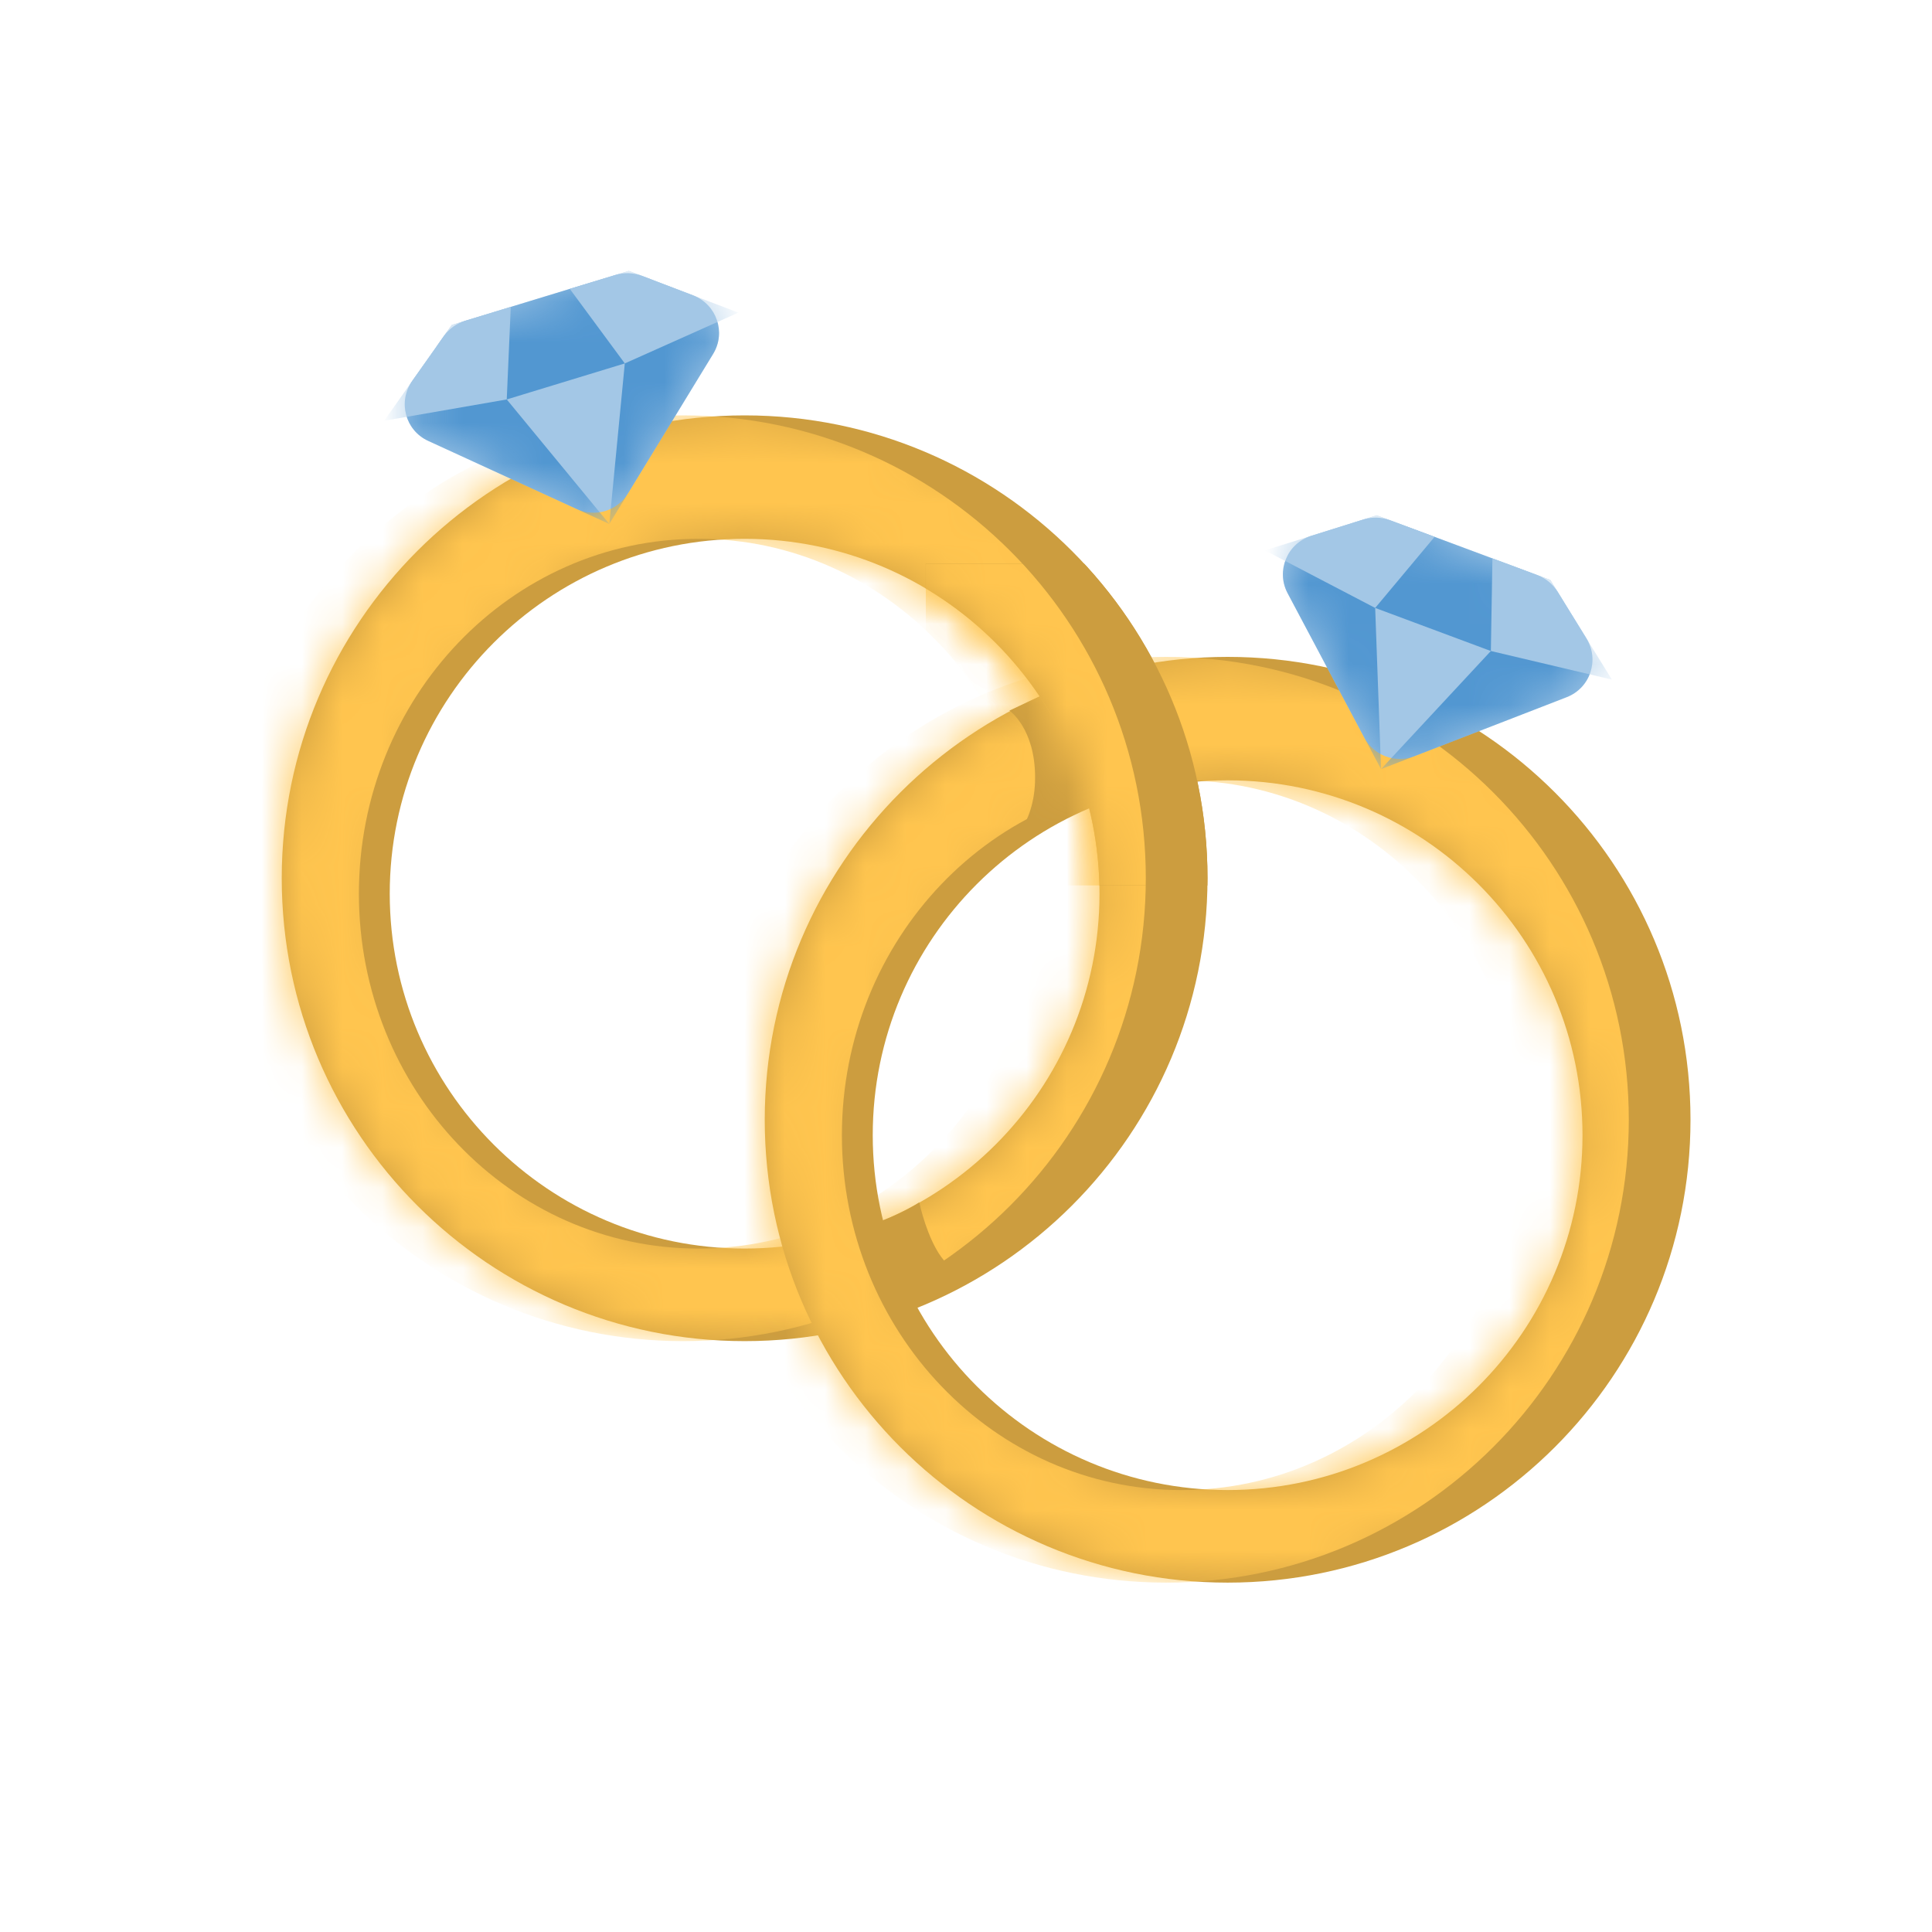 <svg width="48" height="48" viewBox="0 0 48 48" fill="none" xmlns="http://www.w3.org/2000/svg">
    <path fill-rule="evenodd" clip-rule="evenodd" d="M18.5 10.32C24.851 10.32 30 15.469 30 21.82C30 28.172 24.851 33.32 18.5 33.32C12.149 33.32 7 28.172 7 21.82C7 15.469 12.149 10.32 18.5 10.32ZM18.5 13.387C23.369 13.387 27.317 17.334 27.317 22.204C27.317 27.073 23.369 31.02 18.5 31.02C13.631 31.02 9.683 27.073 9.683 22.204C9.683 17.334 13.631 13.387 18.5 13.387Z" fill="#CC9D3F"/>
    <mask id="mask0_868_1146" style="mask-type:alpha" maskUnits="userSpaceOnUse" x="7" y="10" width="23" height="24">
    <path fill-rule="evenodd" clip-rule="evenodd" d="M18.5 10.32C24.851 10.32 30 15.469 30 21.82C30 28.172 24.851 33.32 18.5 33.32C12.149 33.32 7 28.172 7 21.82C7 15.469 12.149 10.32 18.5 10.32ZM18.5 13.387C23.369 13.387 27.317 17.334 27.317 22.204C27.317 27.073 23.369 31.02 18.5 31.02C13.631 31.02 9.683 27.073 9.683 22.204C9.683 17.334 13.631 13.387 18.5 13.387Z" fill="white"/>
    </mask>
    <g mask="url(#mask0_868_1146)">
    <path fill-rule="evenodd" clip-rule="evenodd" d="M16.967 10.32C23.318 10.32 28.467 15.469 28.467 21.82C28.467 28.172 23.318 33.32 16.967 33.32C10.615 33.32 5.467 28.172 5.467 21.82C5.467 15.469 10.615 10.32 16.967 10.32ZM17.35 13.387C22.008 13.387 25.783 17.334 25.783 22.204C25.783 27.073 22.008 31.02 17.35 31.02C12.692 31.02 8.917 27.073 8.917 22.204C8.917 17.334 12.692 13.387 17.35 13.387Z" fill="#FFC54F"/>
    </g>
    <path fill-rule="evenodd" clip-rule="evenodd" d="M17.22 7.339C17.805 7.561 18.044 8.26 17.717 8.794L15.601 12.26C15.337 12.693 14.791 12.859 14.33 12.648L10.639 10.954C10.07 10.693 9.878 9.98 10.239 9.469L11.026 8.353C11.154 8.171 11.339 8.037 11.552 7.972L15.296 6.83C15.508 6.765 15.736 6.773 15.944 6.852L17.22 7.339Z" fill="#A3C7E6"/>
    <mask id="mask1_868_1146" style="mask-type:alpha" maskUnits="userSpaceOnUse" x="10" y="6" width="8" height="7">
    <path fill-rule="evenodd" clip-rule="evenodd" d="M17.22 7.339C17.805 7.561 18.044 8.26 17.717 8.794L15.601 12.26C15.337 12.693 14.791 12.859 14.33 12.648L10.639 10.954C10.07 10.693 9.878 9.98 10.239 9.469L11.026 8.353C11.154 8.171 11.339 8.037 11.552 7.972L15.296 6.83C15.508 6.765 15.736 6.773 15.944 6.852L17.22 7.339Z" fill="white"/>
    </mask>
    <g mask="url(#mask1_868_1146)">
    <path fill-rule="evenodd" clip-rule="evenodd" d="M16.142 6.927C16.966 7.242 17.009 8.393 16.209 8.767L15.89 8.917L12.224 10.036L11.875 10.09C11.003 10.226 10.395 9.247 10.904 8.526L11.026 8.353C11.154 8.171 11.339 8.037 11.552 7.972L15.296 6.83C15.508 6.765 15.736 6.773 15.944 6.852L16.142 6.927Z" fill="#5297D1"/>
    <path fill-rule="evenodd" clip-rule="evenodd" d="M17.22 7.339C17.805 7.561 18.044 8.26 17.717 8.794L15.138 13.018L15.523 9.029L14.157 7.178L15.623 6.73L17.22 7.339Z" fill="#5297D1"/>
    <path fill-rule="evenodd" clip-rule="evenodd" d="M18.345 7.767L15.523 9.029L14.157 7.178L15.623 6.73L18.345 7.767Z" fill="#A3C7E6"/>
    <path fill-rule="evenodd" clip-rule="evenodd" d="M12.59 9.924L15.138 13.018L10.639 10.954C10.07 10.694 9.878 9.98 10.239 9.469L11.224 8.073L12.69 7.625L12.59 9.924Z" fill="#5297D1"/>
    <path fill-rule="evenodd" clip-rule="evenodd" d="M12.59 9.924L9.545 10.453L11.224 8.073L12.69 7.625L12.59 9.924Z" fill="#A3C7E6"/>
    </g>
    <path d="M22.84 29.872C22.507 30.087 22.068 30.271 21.89 30.335L22.298 32.157L23.508 31.373C23.152 31.021 22.915 30.226 22.84 29.872Z" fill="#CC9D3F"/>
    <path fill-rule="evenodd" clip-rule="evenodd" d="M30.5 16.32C36.851 16.32 42 21.469 42 27.82C42 34.172 36.851 39.32 30.5 39.32C24.149 39.32 19 34.172 19 27.82C19 21.469 24.149 16.32 30.5 16.32ZM30.5 19.387C35.369 19.387 39.317 23.334 39.317 28.204C39.317 33.073 35.369 37.02 30.5 37.02C25.631 37.02 21.683 33.073 21.683 28.204C21.683 23.334 25.631 19.387 30.5 19.387Z" fill="#CC9D3F"/>
    <mask id="mask2_868_1146" style="mask-type:alpha" maskUnits="userSpaceOnUse" x="19" y="16" width="23" height="24">
    <path fill-rule="evenodd" clip-rule="evenodd" d="M30.5 16.32C36.851 16.32 42 21.469 42 27.82C42 34.172 36.851 39.32 30.5 39.32C24.149 39.32 19 34.172 19 27.82C19 21.469 24.149 16.32 30.5 16.32ZM30.5 19.387C35.369 19.387 39.317 23.334 39.317 28.204C39.317 33.073 35.369 37.02 30.5 37.02C25.631 37.02 21.683 33.073 21.683 28.204C21.683 23.334 25.631 19.387 30.5 19.387Z" fill="white"/>
    </mask>
    <g mask="url(#mask2_868_1146)">
    <path fill-rule="evenodd" clip-rule="evenodd" d="M28.967 16.32C35.318 16.32 40.467 21.469 40.467 27.82C40.467 34.172 35.318 39.32 28.967 39.32C22.615 39.32 17.467 34.172 17.467 27.82C17.467 21.469 22.615 16.32 28.967 16.32ZM29.35 19.387C34.008 19.387 37.783 23.334 37.783 28.204C37.783 33.073 34.008 37.02 29.35 37.02C24.692 37.02 20.917 33.073 20.917 28.204C20.917 23.334 24.692 19.387 29.35 19.387Z" fill="#FFC54F"/>
    </g>
    <g clip-path="url(#clip0_868_1146)">
    <path d="M25.078 17.655L25.836 17.297L27.363 19.777L24.998 21.043C24.998 21.043 25.717 20.552 25.717 19.32C25.717 18.089 25.078 17.655 25.078 17.655Z" fill="#CC9D3F"/>
    <path fill-rule="evenodd" clip-rule="evenodd" d="M18.5 10.319C24.851 10.319 30 15.468 30 21.819C30 28.171 24.851 33.319 18.5 33.319C12.149 33.319 7 28.171 7 21.819C7 15.468 12.149 10.319 18.5 10.319ZM18.5 13.386C23.369 13.386 27.317 17.333 27.317 22.203C27.317 27.072 23.369 31.019 18.5 31.019C13.631 31.019 9.683 27.072 9.683 22.203C9.683 17.333 13.631 13.386 18.5 13.386Z" fill="#CC9D3F"/>
    <mask id="mask3_868_1146" style="mask-type:alpha" maskUnits="userSpaceOnUse" x="7" y="10" width="23" height="24">
    <path fill-rule="evenodd" clip-rule="evenodd" d="M18.5 10.319C24.851 10.319 30 15.468 30 21.819C30 28.171 24.851 33.319 18.5 33.319C12.149 33.319 7 28.171 7 21.819C7 15.468 12.149 10.319 18.5 10.319ZM18.5 13.386C23.369 13.386 27.317 17.333 27.317 22.203C27.317 27.072 23.369 31.019 18.5 31.019C13.631 31.019 9.683 27.072 9.683 22.203C9.683 17.333 13.631 13.386 18.5 13.386Z" fill="white"/>
    </mask>
    <g mask="url(#mask3_868_1146)">
    <path fill-rule="evenodd" clip-rule="evenodd" d="M16.967 10.319C23.318 10.319 28.467 15.468 28.467 21.819C28.467 28.171 23.318 33.319 16.967 33.319C10.615 33.319 5.467 28.171 5.467 21.819C5.467 15.468 10.615 10.319 16.967 10.319ZM17.35 13.386C22.008 13.386 25.783 17.333 25.783 22.203C25.783 27.072 22.008 31.019 17.35 31.019C12.692 31.019 8.917 27.072 8.917 22.203C8.917 17.333 12.692 13.386 17.35 13.386Z" fill="#FFC54F"/>
    </g>
    </g>
    <path fill-rule="evenodd" clip-rule="evenodd" d="M39.415 15.862C39.744 16.394 39.509 17.094 38.926 17.32L35.139 18.788C34.667 18.971 34.132 18.772 33.894 18.325L31.99 14.738C31.697 14.185 31.977 13.502 32.574 13.315L33.878 12.906C34.09 12.839 34.318 12.845 34.526 12.923L38.194 14.289C38.403 14.366 38.579 14.511 38.696 14.7L39.415 15.862Z" fill="#A3C7E6"/>
    <mask id="mask4_868_1146" style="mask-type:alpha" maskUnits="userSpaceOnUse" x="31" y="12" width="9" height="7">
    <path fill-rule="evenodd" clip-rule="evenodd" d="M39.415 15.862C39.744 16.394 39.509 17.094 38.926 17.32L35.139 18.788C34.667 18.971 34.132 18.772 33.894 18.325L31.99 14.738C31.697 14.185 31.977 13.502 32.574 13.315L33.878 12.906C34.09 12.839 34.318 12.845 34.526 12.923L38.194 14.289C38.403 14.366 38.579 14.511 38.696 14.7L39.415 15.862Z" fill="white"/>
    </mask>
    <g mask="url(#mask4_868_1146)">
    <path fill-rule="evenodd" clip-rule="evenodd" d="M38.807 14.88C39.272 15.631 38.606 16.571 37.744 16.383L37.399 16.308L33.807 14.97L33.497 14.802C32.721 14.38 32.833 13.233 33.676 12.969L33.878 12.906C34.09 12.839 34.318 12.845 34.526 12.923L38.194 14.289C38.403 14.366 38.579 14.511 38.696 14.7L38.807 14.88Z" fill="#5297D1"/>
    <path fill-rule="evenodd" clip-rule="evenodd" d="M39.415 15.862C39.744 16.394 39.509 17.094 38.926 17.32L34.311 19.109L37.04 16.174L37.079 13.873L38.516 14.408L39.415 15.862Z" fill="#5297D1"/>
    <path fill-rule="evenodd" clip-rule="evenodd" d="M40.048 16.885L37.04 16.174L37.079 13.873L38.516 14.408L40.048 16.885Z" fill="#A3C7E6"/>
    <path fill-rule="evenodd" clip-rule="evenodd" d="M34.166 15.104L34.311 19.109L31.99 14.737C31.697 14.185 31.977 13.502 32.574 13.314L34.205 12.803L35.642 13.338L34.166 15.104Z" fill="#5297D1"/>
    <path fill-rule="evenodd" clip-rule="evenodd" d="M34.166 15.104L31.426 13.674L34.205 12.803L35.642 13.338L34.166 15.104Z" fill="#A3C7E6"/>
    </g>
    <defs>
    <clipPath id="clip0_868_1146">
    <rect width="8" height="8" fill="white" transform="translate(23 14)"/>
    </clipPath>
    </defs>
    </svg>
    